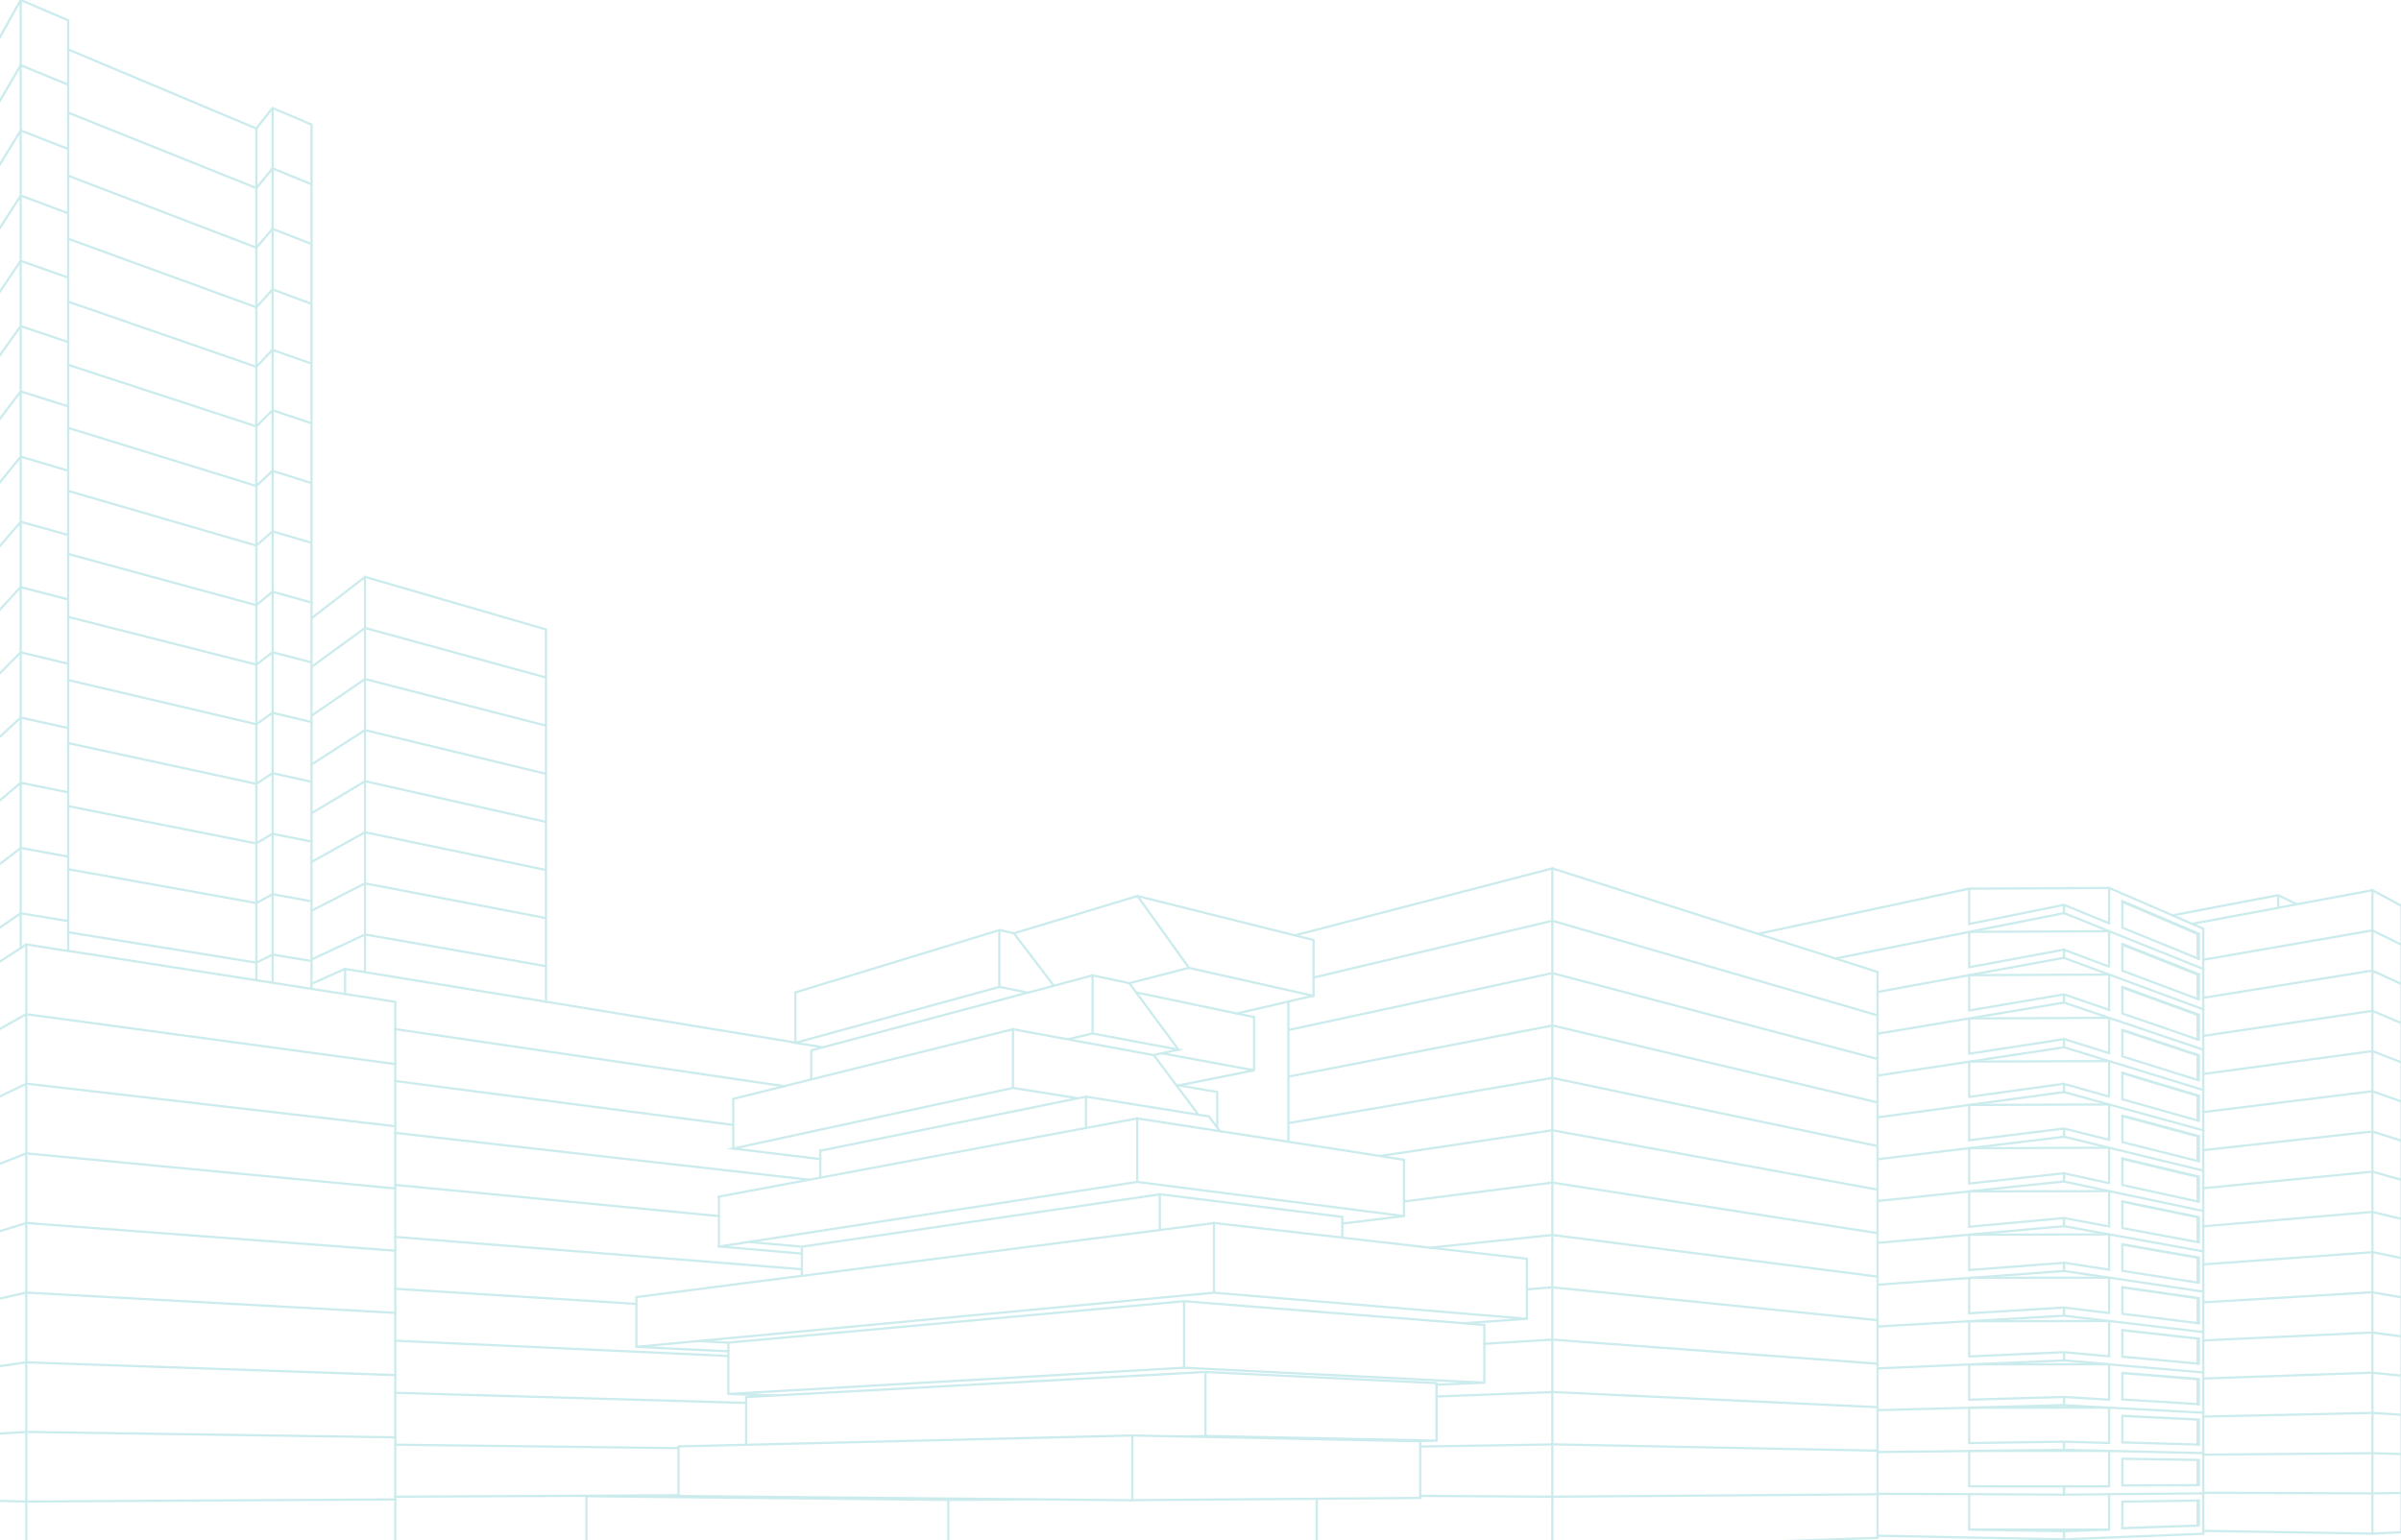 <svg width="1072" height="688" viewBox="0 0 1072 688" fill="none" xmlns="http://www.w3.org/2000/svg">
<g clip-path="url(#clip0_801_106)">
<g opacity="0.2">
<path d="M476.87 464.201L515.151 471.24M476.819 464.201L452.257 459.679V485.884L481.289 490.509L366.241 513.94M481.34 490.509L484.886 489.79V503.766M518.748 470.418L515.151 471.189M518.748 470.418L526.198 468.774L487.815 461.58M518.748 470.418L559.906 478.023M487.815 461.58L476.87 464.149M487.815 461.58V435.631L504.309 439.125M459.04 443.339L446.194 440.77V415.386M470.55 440.256L452.668 416.825M504.257 439.125L530.874 432.24M507.906 400.228L530.874 432.291L586.471 444.777M507.906 400.176L452.72 416.825L446.245 415.386L355.142 443.236M507.289 443.236L552.199 452.639M641.401 617.735L538.222 612.751V641.32L641.401 643.427L631.638 643.632M631.638 643.632L528.459 641.577M631.638 643.632L634.104 643.684M528.459 641.577L538.222 641.372M528.459 641.577L505.593 641.115M528.665 610.85L662.725 617.53L641.401 618.454M528.665 610.85V581.15M528.665 610.85L325.185 622.565L346.509 623.233M662.725 591.735L653.373 591.016L681.737 589.012L542.024 577.347M528.665 581.15L653.373 590.964M528.665 581.15L325.185 599.648L311.363 598.929M507.752 527.865L626.808 543.126M507.752 527.865V499.45M507.752 527.865L334.229 554.687L358.019 556.794L517.823 533.414M446.245 440.77L355.142 465.742L367.474 467.746M362.233 482.082V469.133L367.423 467.746L459.04 443.287M261.829 690.854L423.38 698.356M423.38 698.356V669.89M423.38 698.356L587.91 693.064M423.38 669.89L261.829 668.245L302.936 668.04M423.38 669.89L462.739 669.633L505.542 670.044M302.936 668.143L462.791 669.633M320.972 556.743L334.28 554.687M346.509 623.233L538.171 612.751M346.509 623.233L333.15 623.953M505.593 669.992V641.063M526.352 484.754L543.463 487.683V503.612M526.352 484.754L559.906 478.023M526.352 484.754L525.119 484.548M366.292 517.691L327.395 512.964L452.309 485.884M552.25 452.639L559.906 454.232V478.023M517.823 549.343V533.363L599.317 543.486M358.019 559.877L320.972 556.691M325.185 603.502L284.13 601.549L311.363 598.98L542.024 577.347M626.859 543.126L599.317 546.466M542.024 577.347V546.209M981.715 428.283V417.082L981.15 417.184M947.596 402.437L981.766 417.03M921.545 407.833V404.184M879.204 396.888V412.663L921.545 404.133L941.687 412.354V396.58L879.204 396.888ZM879.204 396.888L784.915 417.082M981.201 417.184V428.078M947.596 402.797L981.201 417.133M981.715 590.964V579.763L981.15 579.814M947.596 574.881L981.766 579.763M941.687 586.442L921.545 583.976M921.545 583.976L879.204 586.545V570.77L838.303 573.802M921.545 583.976V587.624M941.687 586.391V570.616L879.204 570.719M983.719 576.885L941.739 570.616M981.201 590.913V579.814L947.596 574.984M981.715 627.138V615.937H981.15M947.596 613.162L981.766 615.885M941.687 625.134L921.545 623.901M921.545 623.901L879.204 625.134M921.545 623.901V627.549M941.687 625.083V609.308L879.204 609.36M983.719 612.956L941.739 609.36M879.204 625.186V609.411L838.303 611.158M981.201 615.937V627.087M947.596 613.265L981.201 615.988M981.715 609.051V597.85L981.15 597.901M947.596 594.047L981.766 597.85M879.204 605.814L921.545 603.913L941.687 605.763V589.988L879.204 590.091M983.719 594.921L941.739 589.988M921.545 607.613V603.964M879.204 590.091V605.865M879.204 590.091L838.303 592.454M981.201 609V597.85L947.596 594.099M981.715 518.667V507.466L981.15 507.517M947.596 498.217L981.766 507.414M941.687 493.284V509.059L921.545 504.023L879.204 509.264V493.489M941.687 493.284L983.719 504.845M941.687 493.284L879.204 493.489M921.545 507.723V504.074M879.204 493.489L838.303 499.039M981.201 518.513V507.517L947.596 498.473M981.715 554.79V543.588L981.15 543.64M947.596 536.549L981.766 543.588M921.545 543.999L941.687 547.75V531.976L879.204 532.13M921.545 543.999L879.204 547.905V532.13M921.545 543.999V547.648M983.719 540.865L941.739 531.976M879.204 532.13L838.303 536.395M981.201 554.687V543.64L947.596 536.703M981.715 536.754V525.553L981.15 525.604M947.596 517.383L981.766 525.501M941.687 528.43L921.545 524.011M921.545 524.011L879.204 528.584V512.81M921.545 524.011V527.659M941.687 528.379V512.604L879.204 512.81M983.719 522.829L941.739 512.604M879.204 512.81L838.303 517.742M981.201 536.652V525.604L947.596 517.588M981.715 464.406V453.204L981.15 453.307M947.596 440.77L981.766 453.204M921.545 444.11L941.687 451.046V435.271L879.204 435.528M921.545 444.11L879.204 451.303V435.528M921.545 444.11V447.758M983.719 450.789L941.739 435.271M879.204 435.528L838.303 443.03M981.201 464.252V453.307L947.596 441.078M981.715 663.261V652.059H981.15M981.715 663.312L947.545 663.415M981.766 652.059L947.596 651.494L981.201 652.059M921.545 663.878L941.687 663.826H879.204M921.545 663.878L879.204 663.826M921.545 663.878V667.526M879.204 663.826V648.052L838.303 648.514M941.687 663.775V648H879.204M983.719 648.976L941.739 648M981.201 652.111V663.312L947.596 663.415" stroke="#019CA5" stroke-miterlimit="10" stroke-linecap="round"/>
<path d="M981.715 663.312H981.149M981.715 645.225V634.024H981.149M947.596 632.328L981.766 633.972M921.544 643.889L941.687 644.455V628.68L879.204 628.731M921.544 643.889L879.204 644.506V628.731M921.544 643.889V647.538M983.719 630.941L941.738 628.68M879.204 628.731L838.303 629.81M981.201 645.225V634.024L947.596 632.379M981.715 572.877V561.675L981.149 561.727M947.596 555.715L981.766 561.675M921.544 563.936L941.687 567.071V551.296L879.204 551.45M983.719 558.901L941.738 551.296M921.544 567.636V563.988L879.204 567.225V551.45M879.204 551.45L838.303 555.098M981.201 572.826V561.727L947.596 555.869M981.715 500.58V489.378L981.149 489.43M947.596 479.102L981.766 489.378M941.687 489.738L921.544 484.086V487.734M921.544 484.035L879.204 489.892M941.687 489.687V473.912L879.204 474.117M983.719 486.809L941.738 473.912M879.204 489.944V474.169L838.303 480.386M981.201 500.426V489.43L947.596 479.307M981.715 482.493V471.291L981.149 471.394M947.596 459.936L981.766 471.291M921.544 464.046L941.687 470.366V454.592L879.204 454.849M983.719 468.825L941.738 454.592M921.544 467.746V464.098L879.204 470.623V454.849M879.204 454.849L838.303 461.683M981.201 471.394V482.339M947.596 460.192L981.201 471.343M981.715 446.319V435.117L981.149 435.22M947.596 421.603L981.766 435.117M941.687 431.726L921.544 424.173M941.687 431.675V415.9L879.204 416.208M983.719 432.754L941.738 415.9M921.544 427.769V424.121L879.204 431.983V416.208M879.204 416.208L819.445 428.078M981.201 435.22V446.113M947.596 421.963L981.201 435.271M981.715 670.146V681.348M981.715 681.348L947.544 682.53M981.715 681.348H981.149M941.687 683.146L921.544 683.866M941.687 683.146L879.204 683.095V667.32L838.303 667.166M941.687 683.146V667.372M921.544 683.866L879.204 683.146M921.544 683.866V687.514M983.719 684.996L921.544 687.514M921.544 687.514L838.303 685.87M983.719 666.961L941.738 667.32M981.201 670.146V681.348L947.596 682.479M693.092 691.882L838.251 686.846M693.092 691.882L587.91 688.901M693.092 691.882V668.502M634.104 668.091L693.092 668.451M693.092 668.451L838.251 667.372M693.092 668.451V645.071M693.092 645.071L838.251 647.897M693.092 645.071V621.692M634.104 646.047L693.092 645.123M641.4 623.696L693.092 621.743M693.092 621.692L838.251 628.474M693.092 621.692V598.312M662.724 600.162L693.092 598.312M693.092 598.312L838.251 609.051M693.092 598.312V574.932M681.736 575.857L693.092 574.932M693.092 574.932L838.251 589.628M693.092 574.932V551.553M638.574 557.256L693.144 551.553M693.092 551.553L838.251 570.154M693.092 551.553V528.173M626.859 536.6L693.144 528.173M693.092 528.173L838.251 550.731M693.092 528.173V504.794M616.017 516.304L693.144 504.794M693.092 504.794L838.251 531.308M693.092 504.794V481.414M693.092 481.414L575.218 501.608V480.849M693.092 481.414L838.251 511.833M693.092 481.414V458.034L575.218 480.849M575.218 509.932V501.556M575.218 480.849V460.09M838.251 492.359L693.092 457.983V434.603M693.092 434.603L575.218 460.038V447.295M693.092 434.603L838.251 472.936M693.092 434.603V411.224M586.471 436.607L693.092 411.224M693.092 411.224L838.251 453.461M693.092 411.224V387.844L578.147 417.75M983.719 683.712L1059.25 684.945M1059.25 684.945L1072.2 684.328V666.858M1059.25 684.945V666.961M1059.25 666.961L983.719 666.704M1059.25 666.961L1072.2 666.806V649.336V631.866L1059.25 631.043M1059.25 666.961V649.028M1059.25 649.028L983.719 649.696M1059.25 649.028L1072.2 649.387M1059.25 649.028V631.095M1017.17 405.417V399.817M1017.17 399.817L969.999 408.809M1017.17 399.817L1025.49 403.876M983.719 581.664L1059.25 577.142M1059.25 577.193L1072.2 579.403V596.873M1059.25 577.193V595.126M1059.25 577.193V559.26L983.719 564.707M1072.2 596.873L1059.25 595.126M1072.2 596.873V614.344V631.814M1059.25 595.126L983.719 598.672M1059.25 613.11V595.178M1059.25 613.11L1072.2 614.395M1059.25 613.11V631.043M983.719 615.68L1059.25 613.059M1059.25 631.043L983.719 632.688M1059.25 415.54L1072.2 421.963V404.493M1059.25 415.54V397.607L1072.2 404.544M1059.25 415.54L983.719 428.643M1072.2 422.014V439.485M1072.2 439.485L1059.25 433.524M1072.2 439.485V456.955M1059.25 433.524V415.591M1059.25 433.524V451.457M983.719 445.651L1059.25 433.473M1059.25 451.457L1072.2 456.955M1059.25 451.457L983.719 462.659M1072.2 456.955V474.426M1072.2 544.41V526.94L1059.25 523.292M1072.2 544.41L1059.25 541.276M1072.2 544.41V561.881M1059.25 541.276V523.343M1059.25 541.276L983.719 547.699M1059.25 541.276V559.209L1072.2 561.881M1059.25 523.292L983.719 530.691M1059.25 523.292V505.359M1072.2 561.881V579.351M1072.2 491.948V509.418V526.889M1072.2 491.948L1059.25 487.374M1072.2 491.948V474.477L1059.25 469.442M983.719 496.675L1059.25 487.374M1059.25 487.374V469.442M1059.25 505.359L1072.2 509.469M1059.25 505.359V487.426M1059.25 505.359L983.719 513.683M1059.25 469.442L983.719 479.667M1059.25 469.442V451.509M261.829 689.775L176.48 691.625M302.936 667.834L176.48 668.451M302.936 646.767L176.48 645.225M325.185 605.608L176.429 598.774M333.149 626.573L176.48 622.051M284.129 582.332L176.48 575.6M320.971 543.126L176.48 529.201" stroke="#019CA5" stroke-miterlimit="10" stroke-linecap="round"/>
<path d="M358.019 566.865L176.429 552.426M361.257 526.889L176.481 505.976M327.395 502.43L176.481 482.801M350.158 485.114L176.481 459.627M139.073 439.382L154.077 432.702V443.955M139.073 406.754L162.967 394.524M162.967 394.524L243.793 410.042M162.967 394.524V371.71M162.967 394.524V417.339L243.793 431.521M243.793 388.615V410.093V431.572V447.398M162.967 371.71L243.793 388.564V367.085M162.967 371.71V348.895M162.967 371.71L139.073 384.967M243.793 367.085L162.967 348.895M243.793 367.085V345.607M162.967 348.895V326.081M139.073 428.54L162.967 417.39V434.192M139.073 363.232L162.967 348.947M139.073 341.445L162.967 326.081M162.967 326.081L243.793 345.607M162.967 326.081V303.267M243.793 345.607V324.129V302.65V281.172M139.073 319.658L162.967 303.267M162.967 303.267L243.793 324.077M162.967 303.267V280.452M139.073 297.871L162.967 280.452M162.967 280.452L243.793 302.599M162.967 280.452V257.638L243.793 281.12M139.073 276.136L162.967 257.689M11.745 608.435L-72.576 620.561M11.745 608.435V577.348M11.745 608.435L176.481 614.138M11.745 608.435V639.522M-72.576 620.561V596.514V572.466M-72.576 620.561V644.609M11.745 577.296L-72.576 596.462M11.745 577.296L176.481 586.34M11.745 577.296V546.209M176.481 558.592L11.745 546.209M11.745 546.209V515.122M11.745 546.209L-72.576 572.466M11.745 701.747L-72.576 692.755M11.745 701.747L176.481 697.483M11.745 701.747V670.66M-72.576 644.609L11.745 639.522M-72.576 644.609V668.656M11.745 639.522L176.481 641.937M11.745 639.522V670.609M176.481 530.794L11.745 515.122M11.745 515.122L-72.576 548.419M11.745 515.122V484.035M176.481 502.995L11.745 483.983M11.745 484.035L-72.576 524.371M11.745 484.035V452.948L176.481 475.248M-72.576 524.371V548.419M-72.576 524.371V500.323M-72.576 572.466V548.419M11.745 421.809V452.896L-72.576 500.272V476.224M-72.576 668.656L11.745 670.609M-72.576 668.656V692.704M11.745 670.609L176.481 669.684M121.706 372.326V345.299M121.706 372.326L114.461 376.694M121.706 372.326V399.354L114.461 403.311M121.706 345.299L114.461 350.077M121.706 345.299V318.271M114.461 350.077V376.694M114.461 350.077L30.448 331.887M114.461 350.077V323.461M114.461 376.694V403.311M114.461 376.694L30.448 360.046M-57.932 287.235V311.077L9.227 233.077M-57.932 287.235L9.227 203.942M-57.932 287.235V263.393M114.461 403.311L30.448 388.204M139.073 375.872L121.654 372.378M30.448 353.88L9.227 349.615M9.227 349.615L-57.932 406.394M9.227 349.615V378.749L-57.932 430.236V406.394M9.227 349.615V320.48M-57.932 406.394V382.552V358.71V334.868V311.026M139.073 242.428V269.097L121.654 264.267M139.073 242.428L121.654 237.29M139.073 242.428V215.76M30.448 382.603L9.227 378.698M139.073 402.54L121.654 399.354M9.227 233.077V203.942M9.227 233.077V262.211M9.227 203.942L30.448 210.211M9.227 203.942V174.807M114.461 323.461L30.448 303.729M114.461 323.461L121.706 318.322V291.294M114.461 323.461V296.844M139.073 349.152L121.654 345.299M30.448 325.156L9.227 320.48M9.227 320.48L-57.932 382.603M9.227 320.48V291.346M121.706 156.207V129.179M121.706 156.207L114.461 163.811M121.706 156.207V183.234M121.706 264.267V237.239M121.706 264.267L114.461 270.227V296.844M121.706 264.267V291.294M114.461 243.662L121.706 237.29V210.262M114.461 243.662V270.278L30.448 247.413M114.461 243.662L30.448 219.254M114.461 243.662V217.045M30.448 238.934L9.227 233.025M30.448 37.818L9.227 29.134M9.227 29.134V0M9.227 29.134L-57.932 144.234M30.448 9.095L9.227 0M9.227 0L-57.932 120.392M139.073 215.76L121.654 210.262M139.073 215.76V189.092M121.706 210.262L114.461 217.045M121.706 210.262V183.234M114.461 217.045L30.448 191.096M114.461 217.045V190.428M30.448 181.487L9.227 174.807M9.227 174.807L-57.932 263.393M9.227 174.807V145.673M-57.932 263.393V239.551M121.654 48.198L139.073 55.649V82.317L121.654 75.174M121.706 48.147V75.174L114.461 84.012L30.448 50.305M-57.932 144.183V120.341M121.654 183.234L139.073 189.041V162.373M121.706 183.234L114.461 190.428M114.461 190.428L30.448 162.938M114.461 190.428V163.811M30.448 152.764L9.227 145.673M9.227 145.673L-57.932 239.551M9.227 145.673V116.538M-57.932 239.551V215.709M139.073 162.373L121.654 156.258M139.073 162.373V135.704M114.461 163.811L30.448 134.728M114.461 163.811V137.195M30.448 123.989L9.227 116.487M9.227 116.538L-57.932 215.709M9.227 116.538V87.404M-57.932 215.709V191.867M114.461 137.246L121.706 129.23V102.202L114.461 110.629M114.461 137.246L30.448 106.621M114.461 137.246V110.629M30.448 296.433L9.227 291.346M9.227 291.346L-57.932 358.761M9.227 291.346V262.211M139.073 322.484L121.654 318.322M121.706 291.294L114.461 296.844M114.461 296.844L30.448 275.519M121.706 48.198L114.461 57.396L30.448 22.095M139.073 295.816L121.654 291.294M9.227 262.211L-57.932 334.919M9.227 262.211L30.448 267.709M139.073 135.704L121.654 129.23M139.073 135.704V109.036M9.227 87.404L-57.932 191.867M9.227 87.404V58.269L-57.932 168.025V191.867M30.448 95.265L9.227 87.352M114.461 110.629L30.448 78.463" stroke="#019CA5" stroke-miterlimit="10" stroke-linecap="round"/>
<path d="M121.654 102.202L139.073 108.985V82.317M30.448 66.542L9.226 58.269V29.135M114.46 110.629V84.013V57.396M121.705 102.202V75.175M-57.932 168.025V144.183M114.46 437.79V429.876M114.46 429.928L30.448 416.363M114.46 429.928L121.705 426.382V399.354M114.46 429.928V403.311M121.705 438.92V426.331M9.226 423.453V407.884M9.226 407.884L-57.932 454.078M9.226 407.884L30.448 411.378M9.226 407.884V378.75M-57.932 466.821V454.078M-57.932 454.078V430.236M139.073 429.208L121.654 426.331M535.087 497.857L525.119 484.549L515.151 471.24M535.087 497.857L484.886 489.79M535.087 497.857L539.763 498.628L543.463 503.612L544.645 505.205L507.751 499.501M575.218 447.296L586.471 444.726V436.608V419.857M575.218 447.347L552.198 452.639M641.4 618.455V617.735M662.725 617.53V600.162V591.735M626.859 543.126V536.549M626.859 536.6V517.948M355.142 465.742V465.64V443.236M325.185 603.502V599.7M261.829 690.854V689.775V668.246M320.971 556.743V543.126V534.442M459.04 443.339L470.549 440.256L487.814 435.631M333.149 645.277V626.573V624.004M333.149 645.277L302.936 645.996M333.149 645.277L505.593 641.115M302.936 668.143V668.091M366.241 525.964V517.64V513.94M350.157 485.114L327.394 490.766V502.43V512.964M587.91 693.064V688.85M587.91 688.902V669.427M358.019 559.877V556.743M284.129 601.549V582.383M284.129 582.332V579.3L358.019 569.794M681.737 589.012V575.858V562.189M542.024 546.209L599.317 552.735M599.317 552.786V546.466V543.486M505.593 669.993L587.91 669.376L634.104 669.016V668.091M507.905 400.177L578.147 417.75L586.471 419.805M526.198 468.825L507.289 443.236L504.257 439.125M981.715 428.284L981.15 428.078M981.201 428.027L947.596 414.307M947.596 414.359V402.849M947.596 402.797V402.437M983.719 414.718V428.643V432.754V445.651V450.79V462.659M941.687 415.9L921.544 407.781M969.999 408.809L941.738 396.58M921.544 407.833L879.204 416.208M981.715 590.964L981.15 590.913M981.201 590.913L947.596 586.751V574.984V574.881M941.687 589.988L921.544 587.624L879.204 590.091M981.715 627.139L981.15 627.087M981.201 627.087L947.596 625.032V613.214V613.265M983.719 612.905V615.68V630.941V632.688V648.977M941.687 628.68L921.544 627.601M921.544 627.55L879.204 628.68M981.715 609.051L981.15 609M981.201 609L947.596 605.917V594.15M947.596 594.099V593.996M983.719 612.957V598.723M983.719 598.672V594.921V581.664V576.885V564.707V558.901V547.699V540.865V530.691V522.881M941.687 609.308L921.544 607.561M921.544 607.613L879.204 609.411M981.715 518.668L981.15 518.513M981.201 518.513L947.596 510.086M947.596 510.138V498.474V498.268M983.719 522.83V513.632M983.719 513.683V504.845V496.675V486.81V479.667V468.825V462.711M941.687 512.604L921.544 507.671M921.544 507.723L879.204 512.81M981.715 554.842L981.15 554.739M981.201 554.739L947.596 548.47M947.596 548.419V536.703V536.549M941.687 551.296L921.544 547.648L879.204 551.399M981.715 536.755L981.15 536.652M981.201 536.6L947.596 529.253V517.588V517.383M941.687 531.976L921.544 527.711M921.544 527.66L879.204 532.079M981.715 464.406L981.15 464.201M981.201 464.252L947.596 452.639V441.078V440.77M941.687 454.592L921.544 447.758L879.204 454.849M983.719 666.961V666.704M941.687 667.372L921.544 667.526L879.204 667.321M981.715 645.226H981.15M981.201 645.174L947.596 644.198V632.38M941.687 648L921.544 647.538L879.204 648M981.715 572.877L981.15 572.775M981.201 572.826L947.596 567.585V555.869V555.715M941.687 570.616L921.544 567.636L879.204 570.771M981.715 500.58L981.15 500.426M981.201 500.426L947.596 490.972V479.359M947.596 479.308V479.051M941.687 493.284L921.544 487.735L879.204 493.489M981.715 482.493L981.15 482.339M981.201 482.339L947.596 471.806V460.193V459.936M941.687 473.912L921.544 467.746L879.204 474.169M981.715 446.371L981.15 446.165M981.201 446.165L947.596 433.525M947.596 433.473V421.912M947.596 421.963V421.655M941.687 435.272L921.544 427.821M921.544 427.77L879.204 435.529" stroke="#019CA5" stroke-miterlimit="10" stroke-linecap="round"/>
<path d="M947.596 682.479V670.609M947.596 670.66L981.201 670.198M981.201 670.147H981.766M983.719 684.996V683.712V666.961M838.303 686.846V685.87V667.423M838.303 647.949V629.81V628.474V611.107V609.051V592.454V589.628M838.303 667.372V667.166V648.463V647.897M838.303 589.577V573.751V570.154V555.098V550.731V536.395V531.256V517.691M838.303 517.742V511.833V499.039V492.359V480.335V472.936V461.683V453.513V443.03M838.303 434.09L819.445 428.078L784.915 417.082M838.303 442.979V434.038M1017.12 405.469L978.683 412.611L969.948 408.809M355.142 465.639L243.845 447.398M176.481 586.391V598.826V614.138V622M176.481 586.34V575.6V558.592V552.426V530.794V529.201V505.976V502.995V482.75M176.481 622.051V641.937V645.225V668.451M176.481 482.801V475.248V459.576V447.449L154.129 443.955M-72.525 476.224L-57.932 466.821L9.227 423.453L11.744 421.809L30.448 424.738V416.362V411.378V388.204V382.603V360.046V353.88V331.888V325.156V303.729V296.433V275.571V267.709V247.413M176.481 668.4V669.684V691.625V697.483M139.073 349.152V341.445V322.484V319.658V297.871V295.765M139.073 375.821V384.967V402.54V406.754V428.54M139.073 375.872V363.232V349.204M30.448 238.986V219.254V210.211V191.096V181.487V162.938V152.764V134.78M30.448 9.095V22.146M30.448 22.095V37.767M30.448 123.989V134.728M30.448 95.266V106.57M30.448 106.621V124.04M30.448 238.934V247.361M139.073 295.816V276.136V269.148M30.448 66.542V78.412M30.448 78.463V95.317M30.448 37.819V50.305V66.593M139.073 441.643V439.434V429.26M139.073 441.643L154.077 443.955M139.073 441.643L121.654 438.92M641.401 643.427V623.696V618.454M616.017 516.304L626.859 517.999M325.185 622.565V605.66M325.185 605.609V603.45M320.972 534.442L361.257 526.889L366.292 525.964M366.241 525.964L484.834 503.766M484.886 503.766L507.803 499.501M302.936 668.04V667.834V646.767V645.996M350.158 485.114L362.233 482.082L452.257 459.679M358.019 559.928V566.865V569.845L517.823 549.343L542.024 546.26M599.317 552.786L638.574 557.256L681.788 562.189M634.104 668.091V645.996M634.104 646.048V643.684M983.719 414.769L978.735 412.611M947.596 663.364V651.494M983.719 666.704V649.696V648.976M693.093 387.844L784.864 417.082M1017.17 405.418L1025.49 403.876M1025.44 403.876L1059.2 397.607M243.793 447.398L162.967 434.192L154.077 432.754M139.073 429.208V428.489M544.645 505.205L575.27 509.932M575.218 509.932L615.966 516.252M121.706 438.92L114.46 437.789L30.448 424.686" stroke="#019CA5" stroke-miterlimit="10" stroke-linecap="round"/>
</g>
</g>
<defs>
<clipPath id="clip0_801_106">
<rect width="1072" height="688" fill="white"/>
</clipPath>
</defs>
</svg>
